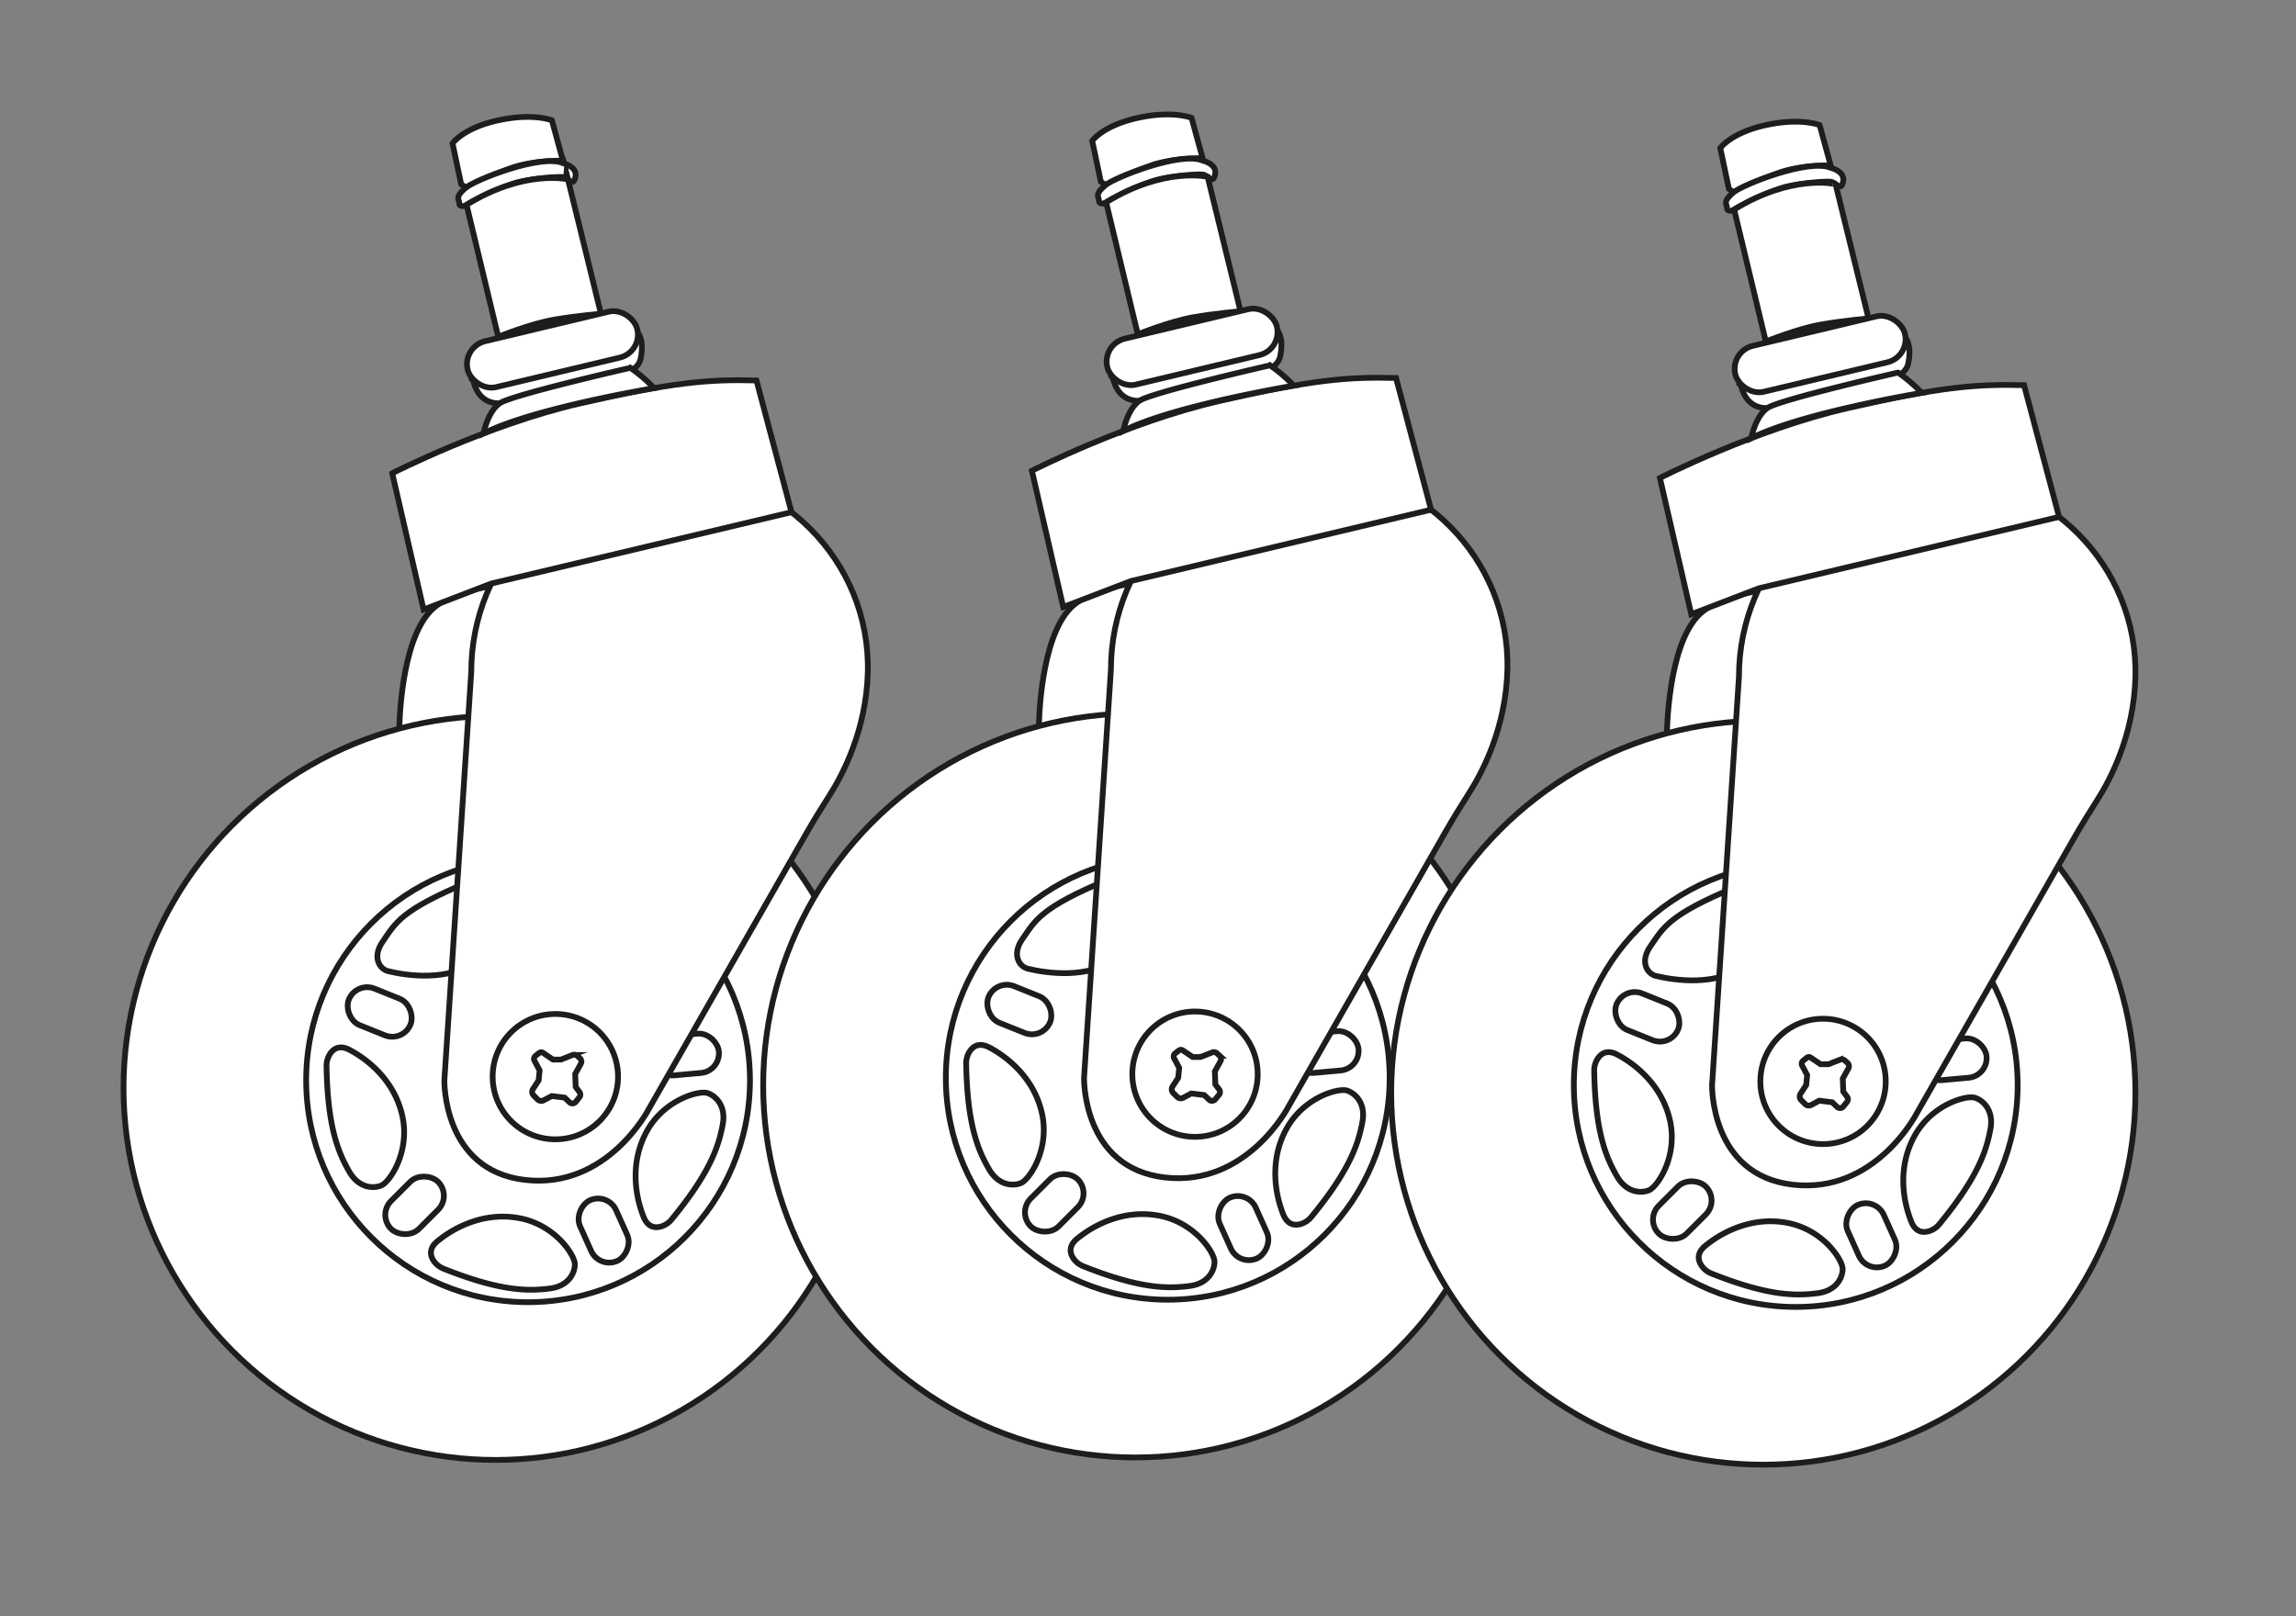 <svg id="Camada_1" data-name="Camada 1" xmlns="http://www.w3.org/2000/svg" viewBox="0 0 1195.86 841.89"><rect x="0" y="0" width="1195.86" height="841.89" fill="#808080" stroke="none"/><defs><style>.cls-1{fill:#fff;stroke:#1d1d1b;stroke-miterlimit:10;stroke-width:3px;}</style></defs><title>kit roller</title><path class="cls-1" d="M208,379.53s.34-46,17-62,68.34-15.33,68.34-15.33l-35.14,81.66Z"/><circle class="cls-1" cx="258.15" cy="566.77" r="193.81"/><circle class="cls-1" cx="275.04" cy="562.82" r="115.58"/><rect class="cls-1" x="180.48" y="516.93" width="34.64" height="20.55" rx="10.27" ry="10.27" transform="translate(211.07 -35.73) rotate(21.92)"/><rect class="cls-1" x="198.61" y="617.67" width="34.64" height="20.55" rx="10.27" ry="10.27" transform="translate(-380.78 336.61) rotate(-45)"/><rect class="cls-1" x="297.07" y="630.81" width="34.64" height="20.55" rx="10.27" ry="10.27" transform="translate(-141.47 1190.65) rotate(-114.2)"/><rect class="cls-1" x="339.85" y="539.11" width="34.64" height="20.55" rx="10.27" ry="10.27" transform="translate(762.21 1064.48) rotate(174.85)"/><path class="cls-1" d="M349.9,635.19a11.27,11.27,0,0,1-5.88,3.86c-2.94.74-6.65.31-8.82-5.1-4-10-7.5-27.5,1.5-44.25S364,568,368.45,569.45s9.75,6.75,8,16.25C374.34,597.19,369.91,610.8,349.9,635.19Z"/><path class="cls-1" d="M231.14,661a11.35,11.35,0,0,1-5.46-4.44c-1.6-2.58-2.32-6.24,2.19-9.95,8.31-6.84,23.92-15.49,42.62-12s29,19.36,28.93,24.11-3.48,11.34-13.06,12.55C274.77,672.74,260.46,672.66,231.14,661Z"/><path class="cls-1" d="M170.07,555.53a11.24,11.24,0,0,1,2-6.75c1.76-2.47,4.86-4.55,10-1.83,9.53,5,23.54,16.08,27.54,34.67s-6.65,34.22-11.05,36-11.8,1.18-16.62-7.19C176.1,600.31,170.64,587.08,170.07,555.53Z"/><path class="cls-1" d="M244.2,459.45c2.22-.92,4.28-4.44,6.64-4,3,.54,6.19,2.46,5.92,8.29-.48,10.75,7.31,24.93-7.81,36.47s-37.46,8-46.75,5.75c-4.61-1.12-8.45-7.39-2.93-15.32C205.94,481,208.45,474.2,244.2,459.45Z"/><path class="cls-1" d="M452,350.15C453.35,292,405.73,244.9,348.7,244.9S245.45,292,245.45,350.15l-14,212.67s-1,46.88,42,51.88,64.51-37,64.51-37l81.68-142.93c4-7,8.17-13.79,12.49-20.55C438.8,403.77,451.22,380.38,452,350.15Z"/><circle class="cls-1" cx="289.25" cy="560.9" r="32.65"/><path class="cls-1" d="M278.86,550.13l1.92-1.54a1.74,1.74,0,0,1,2.07-.09L288,552h4.17l6.05-2.38a2.34,2.34,0,0,1,2.45.45l1.38,1.26a2.36,2.36,0,0,1,.47,2.88l-2.93,5.29.25,6.75,2,2.7a2.24,2.24,0,0,1-.06,2.72l-1.9,2.35a2.23,2.23,0,0,1-3.28.21l-2.49-2.4-6.75-.83-4.16,2.22a2.74,2.74,0,0,1-3.19-.44l-2-2a2.72,2.72,0,0,1-.39-3.45l2.93-4.49.5-5.21-2.61-4.91A2,2,0,0,1,278.86,550.13Z"/><path class="cls-1" d="M255.89,304l-35.27,13.55-16.33-71S254,221.2,302,210.2s66.67-12.67,92-12l18.25,68.63Z"/><path class="cls-1" d="M246.48,198.07c.14.14,1.81,13,14.81,12S327,193.7,327,193.7s5.5-1.5,6.67-6.84.85-10.43-1.41-13.46S246.48,198.07,246.48,198.07Z"/><path class="cls-1" d="M251.83,225.81s2.16-11.35,8.48-15.73,68-18.45,68-18.45a77.5,77.5,0,0,1,12.36,10.57S277.87,212.59,251.83,225.81Z"/><path class="cls-1" d="M235.7,74.7s5.5-8,23.75-12,28,0,28,0l5.75,21s-14.75-.25-26,3.5a214.13,214.13,0,0,0-24.5,10.5L240.2,96Z"/><path class="cls-1" d="M293.2,85s7.75,1.75,6.5,7.25-3.5.25-6.5,0-14.25.5-22.75,2.5-26.25,11-27.5,12-4,.87-3.75-.88-2.87-2.87,3.5-8.12C247.72,93.56,282,80.07,293.2,85Z"/><path class="cls-1" d="M243,106.7l16.5,68.75s16.63-6.75,28.88-8.88S313,163.45,313,163.45l-17.17-70S273.2,88.07,243,106.7Z"/><rect class="cls-1" x="242.32" y="169.75" width="90.83" height="24.6" rx="12.3" ry="12.3" transform="translate(-34.39 71.73) rotate(-13.42)"/><path class="cls-1" d="M541.12,378.24s.33-46,17-62,68.33-15.33,68.33-15.33l-35.14,81.66Z"/><circle class="cls-1" cx="591.31" cy="565.48" r="193.81"/><circle class="cls-1" cx="608.21" cy="561.53" r="115.58"/><rect class="cls-1" x="513.65" y="515.64" width="34.64" height="20.55" rx="10.27" ry="10.27" transform="translate(234.66 -160.17) rotate(21.92)"/><rect class="cls-1" x="531.78" y="616.38" width="34.64" height="20.55" rx="10.27" ry="10.27" transform="translate(-282.28 571.81) rotate(-45)"/><rect class="cls-1" x="630.23" y="629.52" width="34.64" height="20.55" rx="10.27" ry="10.27" transform="translate(329.45 1492.71) rotate(-114.2)"/><rect class="cls-1" x="673.01" y="537.82" width="34.64" height="20.55" rx="10.27" ry="10.27" transform="translate(1427.08 1032) rotate(174.85)"/><path class="cls-1" d="M683.07,633.9a11.26,11.26,0,0,1-5.89,3.86c-2.94.74-6.65.31-8.81-5.1-4-10-7.5-27.5,1.5-44.25s27.25-21.75,31.75-20.25,9.75,6.75,8,16.25C707.5,595.9,703.08,609.51,683.07,633.9Z"/><path class="cls-1" d="M564.31,659.71a11.26,11.26,0,0,1-5.46-4.44c-1.6-2.58-2.32-6.24,2.18-9.95,8.32-6.84,23.93-15.49,42.62-12s29,19.36,28.93,24.11-3.47,11.34-13.05,12.55C607.93,671.45,593.62,671.37,564.31,659.71Z"/><path class="cls-1" d="M503.23,554.24a11.35,11.35,0,0,1,2-6.75c1.76-2.47,4.86-4.55,10-1.83,9.53,5,23.54,16.08,27.54,34.67s-6.65,34.22-11,36-11.8,1.18-16.62-7.19C509.26,599,503.81,585.78,503.23,554.24Z"/><path class="cls-1" d="M577.37,458.16c2.21-.92,4.27-4.44,6.63-4,3,.53,6.19,2.46,5.93,8.28-.49,10.76,7.3,24.94-7.81,36.48s-37.46,8-46.75,5.75c-4.61-1.12-8.45-7.39-2.94-15.32C539.11,479.75,541.62,472.91,577.37,458.16Z"/><path class="cls-1" d="M785.12,348.86c1.4-58.11-46.23-105.25-103.25-105.25S578.62,290.73,578.62,348.86l-14,212.67s-1,46.88,42,51.88,64.52-37,64.52-37l81.67-142.93c4-7,8.18-13.79,12.49-20.55C772,402.48,784.39,379.09,785.12,348.86Z"/><circle class="cls-1" cx="622.42" cy="559.61" r="32.65"/><path class="cls-1" d="M612,548.84,614,547.3a1.74,1.74,0,0,1,2.07-.09l5.1,3.45h4.16l6.06-2.38a2.33,2.33,0,0,1,2.44.45l1.38,1.26a2.34,2.34,0,0,1,.47,2.88l-2.93,5.29.25,6.75,2,2.7a2.22,2.22,0,0,1-.06,2.72L633,572.68a2.23,2.23,0,0,1-3.28.21l-2.5-2.4-6.75-.83-4.16,2.22a2.74,2.74,0,0,1-3.19-.44l-2-2a2.73,2.73,0,0,1-.38-3.46l2.93-4.48.5-5.21-2.62-4.91A2.06,2.06,0,0,1,612,548.84Z"/><path class="cls-1" d="M589.06,302.69l-35.28,13.55-16.33-71s49.67-25.33,97.67-36.33,66.66-12.67,92-12l18.25,68.63Z"/><path class="cls-1" d="M579.65,196.78c.13.14,1.8,13,14.8,12s65.67-16.33,65.67-16.33,5.5-1.5,6.66-6.84.85-10.43-1.41-13.46S579.65,196.78,579.65,196.78Z"/><path class="cls-1" d="M585,224.52s2.17-11.35,8.48-15.73,68-18.46,68-18.46a77.41,77.41,0,0,1,12.36,10.58S611,211.3,585,224.52Z"/><path class="cls-1" d="M568.87,73.41s5.5-8,23.75-12,28,0,28,0l5.75,21s-14.75-.25-26,3.5a214.13,214.13,0,0,0-24.5,10.5l-2.5-1.75Z"/><path class="cls-1" d="M626.37,83.66s7.75,1.75,6.5,7.25-3.5.25-6.5,0-14.25.5-22.75,2.5-26.25,11-27.5,12-4,.87-3.75-.88-2.88-2.87,3.5-8.12C580.89,92.27,615.12,78.78,626.37,83.66Z"/><path class="cls-1" d="M576.12,105.41l16.5,68.75s16.62-6.75,28.87-8.88,24.63-3.12,24.63-3.12L629,92.12S606.37,86.78,576.12,105.41Z"/><rect class="cls-1" x="575.48" y="168.46" width="90.83" height="24.6" rx="12.3" ry="12.3" transform="translate(-25 148.99) rotate(-13.42)"/><path class="cls-1" d="M868.22,382s.33-46,17-62,68.33-15.34,68.33-15.34l-35.14,81.67Z"/><circle class="cls-1" cx="918.41" cy="569.24" r="193.81"/><circle class="cls-1" cx="935.31" cy="565.3" r="115.58"/><rect class="cls-1" x="840.75" y="519.41" width="34.64" height="20.55" rx="10.27" ry="10.27" transform="translate(259.71 -281.99) rotate(21.92)"/><rect class="cls-1" x="858.88" y="620.15" width="34.64" height="20.55" rx="10.27" ry="10.27" transform="translate(-189.14 804.21) rotate(-45)"/><rect class="cls-1" x="957.34" y="633.28" width="34.64" height="20.55" rx="10.27" ry="10.27" transform="translate(787.21 1796.38) rotate(-114.2)"/><rect class="cls-1" x="1000.12" y="541.58" width="34.64" height="20.55" rx="10.27" ry="10.27" transform="translate(2080.3 1010.16) rotate(174.85)"/><path class="cls-1" d="M1010.17,637.67a11.25,11.25,0,0,1-5.88,3.85c-2.95.75-6.65.32-8.82-5.1-4-10-7.5-27.5,1.5-44.25s27.25-21.75,31.75-20.25,9.75,6.75,8,16.25C1034.6,599.67,1030.18,613.28,1010.17,637.67Z"/><path class="cls-1" d="M891.41,663.47A11.28,11.28,0,0,1,886,659c-1.6-2.58-2.32-6.24,2.18-9.95,8.32-6.85,23.93-15.49,42.62-12s29,19.36,28.93,24.1-3.47,11.34-13,12.56C935,675.22,920.73,675.14,891.41,663.47Z"/><path class="cls-1" d="M830.33,558a11.29,11.29,0,0,1,2-6.75c1.75-2.48,4.86-4.55,10-1.83,9.52,5,23.53,16.07,27.54,34.66s-6.65,34.23-11,36-11.8,1.18-16.63-7.18C836.36,602.78,830.91,589.55,830.33,558Z"/><path class="cls-1" d="M904.47,461.92c2.22-.91,4.28-4.43,6.64-4,3,.53,6.18,2.45,5.92,8.28-.49,10.76,7.3,24.93-7.81,36.47s-37.46,8-46.75,5.75c-4.61-1.11-8.45-7.38-2.93-15.31C866.21,483.52,868.72,476.67,904.47,461.92Z"/><path class="cls-1" d="M1112.22,352.63c1.4-58.11-46.23-105.25-103.25-105.25S905.72,294.5,905.72,352.63l-14,212.67s-1,46.87,42,51.87,64.51-37,64.51-37l81.67-142.92c4-7,8.18-13.8,12.5-20.56C1099.07,406.24,1111.49,382.86,1112.22,352.63Z"/><circle class="cls-1" cx="949.52" cy="563.38" r="32.65"/><path class="cls-1" d="M939.13,552.61l1.92-1.55a1.74,1.74,0,0,1,2.07-.08l5.1,3.44h4.17l6.05-2.38a2.35,2.35,0,0,1,2.45.46l1.37,1.25a2.36,2.36,0,0,1,.48,2.88l-2.94,5.29.25,6.75,2,2.7a2.24,2.24,0,0,1-.06,2.72l-1.9,2.35a2.22,2.22,0,0,1-3.28.21l-2.5-2.39-6.75-.84-4.16,2.23a2.73,2.73,0,0,1-3.19-.45l-2-2a2.72,2.72,0,0,1-.39-3.46l2.93-4.48.5-5.21-2.62-4.92A2.05,2.05,0,0,1,939.13,552.61Z"/><path class="cls-1" d="M916.16,306.46,880.89,320l-16.34-71s49.67-25.34,97.67-36.34,66.67-12.66,92-12l18.25,68.63Z"/><path class="cls-1" d="M906.75,200.55c.14.14,1.8,13,14.8,12s65.67-16.34,65.67-16.34,5.5-1.5,6.67-6.83.84-10.43-1.41-13.47S906.75,200.55,906.75,200.55Z"/><path class="cls-1" d="M912.1,228.29s2.16-11.36,8.47-15.74,68-18.45,68-18.45a77.3,77.3,0,0,1,12.37,10.57S938.14,215.07,912.1,228.29Z"/><path class="cls-1" d="M896,77.17s5.5-8,23.75-12,28,0,28,0l5.75,21s-14.75-.25-26,3.5a214.13,214.13,0,0,0-24.5,10.5l-2.5-1.75Z"/><path class="cls-1" d="M953.47,87.42s7.75,1.75,6.5,7.25-3.5.25-6.5,0-14.25.51-22.75,2.5-26.25,11-27.5,12-4,.88-3.75-.87-2.87-2.88,3.5-8.13C908,96,942.22,82.55,953.47,87.42Z"/><path class="cls-1" d="M903.22,109.17l16.5,68.75s16.63-6.75,28.88-8.87,24.62-3.13,24.62-3.13l-17.17-70S933.47,90.55,903.22,109.17Z"/><rect class="cls-1" x="902.58" y="172.23" width="90.83" height="24.6" rx="12.3" ry="12.3" transform="translate(-16.94 224.98) rotate(-13.42)"/></svg>